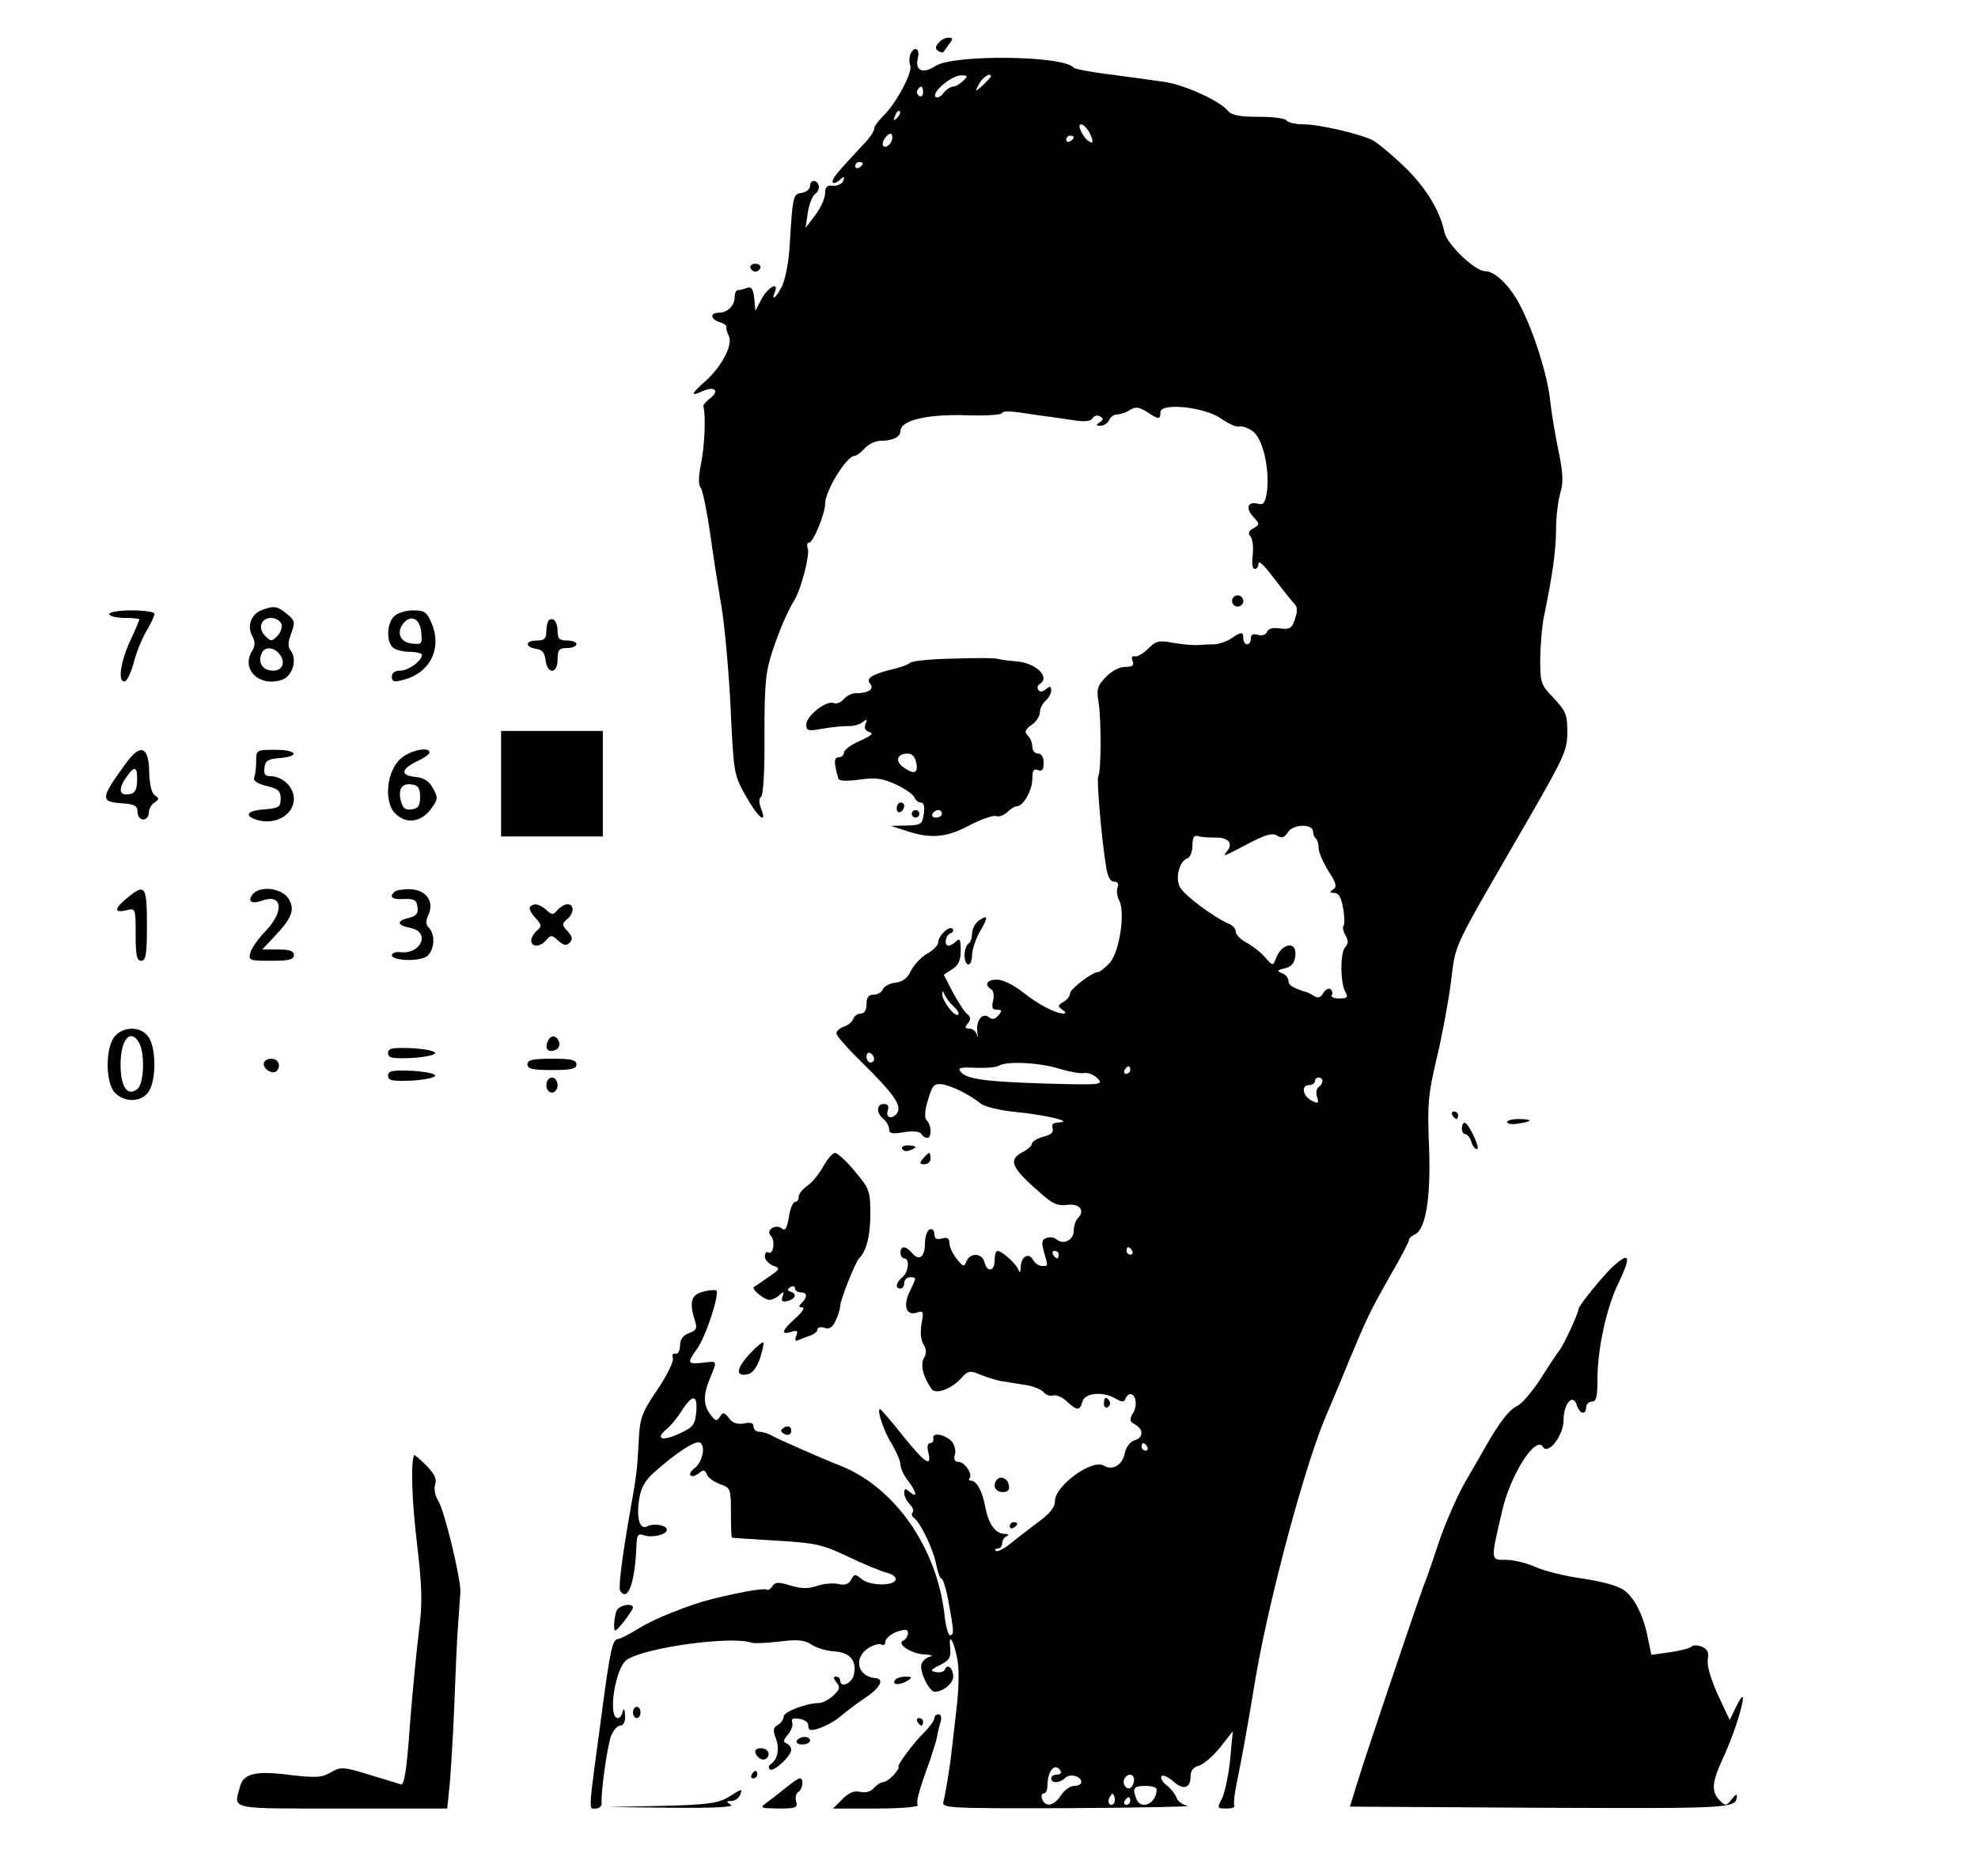 <?xml version="1.0" standalone="no"?>
<!DOCTYPE svg PUBLIC "-//W3C//DTD SVG 20010904//EN"
 "http://www.w3.org/TR/2001/REC-SVG-20010904/DTD/svg10.dtd">
<svg version="1.0" xmlns="http://www.w3.org/2000/svg"
 width="525pt" height="498pt" viewBox="0 0 525 498"
 preserveAspectRatio="xMidYMid meet">

<g transform="translate(0,498) scale(0.1,-0.1)"
fill="#000000" stroke="none">
<path d="M2491 4866 c-9 -10 -9 -16 -1 -21 6 -4 12 -5 13 -4 2 2 9 12 16 22
11 14 11 17 -2 17 -8 0 -20 -6 -26 -14z"/>
<path d="M2416 4835 c-3 -8 -3 -21 0 -29 7 -18 -39 -103 -72 -134 -13 -13 -24
-28 -24 -34 0 -7 -13 -26 -29 -42 -69 -74 -81 -88 -81 -98 0 -6 7 -5 17 3 14
12 16 12 11 -1 -3 -8 -15 -14 -27 -13 -16 2 -21 -3 -21 -20 0 -13 -12 -39 -26
-58 l-26 -34 6 40 c3 22 12 44 19 50 8 5 12 16 10 23 -6 17 -23 15 -23 -2 0
-8 -10 -16 -22 -18 -23 -3 -24 -7 -32 -139 -2 -43 -12 -91 -20 -108 -17 -33
-30 -42 -19 -15 11 29 -21 10 -37 -22 l-15 -29 -3 33 c-3 25 -7 32 -19 28 -8
-3 -19 -6 -24 -6 -5 0 -9 -8 -9 -18 0 -23 -19 -42 -42 -42 -24 0 -23 -17 2
-25 11 -3 19 -9 18 -13 -1 -4 2 -15 7 -25 10 -24 -20 -80 -62 -118 -39 -34
-42 -43 -8 -27 32 14 46 1 20 -19 -11 -8 -19 -18 -18 -22 7 -26 3 -104 -6
-150 -7 -35 -8 -58 -1 -66 5 -6 16 -60 25 -121 8 -60 22 -147 30 -194 8 -47
19 -166 24 -265 8 -174 9 -182 39 -235 32 -58 60 -82 42 -36 -6 16 -6 27 0 31
6 4 10 73 9 164 0 135 3 168 21 222 20 60 39 104 60 139 17 29 40 119 34 134
-3 9 -2 16 4 16 10 0 42 76 42 103 0 34 57 127 78 127 5 0 17 9 27 20 10 11
28 20 41 20 33 0 54 10 54 26 0 28 69 45 172 42 54 -2 98 1 98 6 0 5 21 5 48
1 26 -4 61 -9 77 -11 17 -2 47 -7 69 -10 26 -4 41 -2 46 6 4 7 13 9 20 5 9 -6
9 -9 -1 -16 -11 -7 -11 -9 2 -9 9 0 19 7 23 15 3 8 12 15 21 15 8 0 24 5 34
12 15 9 24 8 45 -5 31 -21 36 -21 36 -1 0 26 118 14 161 -17 19 -13 40 -23 47
-21 8 2 24 -3 36 -12 27 -17 46 -99 39 -159 -5 -32 -9 -38 -24 -34 -27 7 -34
-11 -13 -34 18 -20 18 -21 1 -31 -13 -7 -15 -13 -8 -22 6 -7 8 -29 6 -49 -3
-21 -1 -37 5 -37 6 0 10 6 10 13 1 12 14 -1 60 -62 14 -18 30 -38 36 -44 8 -8
8 -20 1 -40 -8 -25 -14 -28 -39 -25 -19 3 -32 0 -35 -9 -3 -8 -13 -11 -24 -8
-13 4 -19 1 -19 -9 0 -9 -4 -16 -10 -16 -5 0 -10 7 -10 15 0 19 -5 19 -33 0
-12 -8 -31 -14 -42 -15 -11 0 -31 -1 -45 -2 -14 -1 -44 2 -67 6 -37 7 -45 5
-66 -16 -13 -13 -29 -22 -35 -20 -7 2 -10 -3 -6 -12 5 -12 0 -16 -20 -16 -15
0 -36 -11 -51 -27 -23 -24 -25 -33 -19 -68 7 -43 7 -183 -1 -195 -5 -8 9 -169
21 -242 4 -25 11 -38 21 -38 10 0 13 -6 9 -16 -3 -8 -1 -24 5 -35 16 -32 0
-137 -26 -165 -12 -13 -26 -24 -31 -24 -15 0 -74 -45 -74 -57 0 -7 -8 -17 -17
-22 -16 -9 -16 -12 -3 -21 9 -6 10 -10 3 -10 -22 0 -67 24 -109 57 -23 19 -53
33 -68 33 -26 0 -35 -13 -15 -26 6 -3 8 -17 5 -30 -5 -18 -2 -24 10 -24 14 0
14 -3 4 -15 -9 -10 -16 -12 -25 -5 -17 14 -35 -8 -31 -39 2 -14 1 -18 -1 -8
-2 9 -11 17 -20 17 -12 0 -13 3 -4 14 8 10 8 16 -2 25 -8 6 -24 32 -38 57
l-24 47 23 15 c16 10 22 24 22 50 0 28 -3 33 -12 24 -7 -7 -16 -12 -20 -12
-13 0 -9 28 5 33 6 2 9 8 5 12 -9 9 -38 -19 -38 -37 0 -7 -13 -20 -29 -29 -16
-9 -35 -30 -43 -45 -9 -20 -22 -30 -41 -32 -16 -2 -31 -10 -34 -18 -3 -8 -14
-14 -24 -14 -14 0 -19 -7 -19 -25 0 -16 -6 -25 -15 -25 -9 0 -18 -7 -21 -15
-3 -8 -14 -17 -25 -20 -10 -4 -19 -11 -19 -18 0 -6 30 -40 68 -77 85 -84 108
-116 92 -136 -15 -17 -31 -9 -23 11 3 9 -1 15 -11 15 -20 0 -21 -24 -1 -40 8
-7 15 -19 15 -27 0 -12 8 -13 39 -8 24 4 42 2 46 -4 3 -6 10 -11 16 -11 12 0
12 33 -1 46 -7 7 -6 25 3 54 11 39 16 45 38 42 26 -4 72 -27 102 -51 9 -8 50
-18 90 -22 82 -8 158 -26 118 -28 -16 -1 -21 -5 -17 -16 3 -10 -4 -17 -25 -22
-17 -5 -30 -13 -30 -18 0 -6 -11 -16 -25 -23 -40 -21 -30 -42 55 -115 25 -22
40 -28 63 -25 33 5 49 -15 29 -35 -6 -6 -11 -21 -11 -33 0 -25 -27 -39 -45
-24 -7 6 -19 8 -28 4 -12 -4 -13 -12 -6 -37 11 -40 12 -37 -6 -37 -7 0 -18 7
-23 16 -12 21 -32 9 -33 -19 0 -15 -2 -17 -6 -7 -6 16 -43 49 -55 50 -5 0 -8
-11 -8 -25 0 -30 -20 -33 -27 -5 -7 25 -38 26 -48 2 -6 -15 -8 -15 -26 7 -10
13 -19 31 -19 41 0 13 -5 17 -20 13 -14 -4 -20 0 -20 12 0 9 -6 15 -12 12 -7
-2 -13 -19 -13 -37 0 -37 -16 -48 -35 -25 -16 19 -30 19 -30 0 0 -8 5 -15 10
-15 15 0 12 -36 -5 -50 -17 -14 -20 -30 -5 -30 6 0 10 7 10 15 0 8 7 15 15 15
18 0 18 0 0 -37 -19 -38 -10 -66 18 -57 18 6 19 3 13 -29 -4 -22 -2 -44 5 -55
8 -13 9 -24 1 -37 -10 -18 -1 -52 21 -82 11 -15 54 1 80 31 16 18 22 19 50 7
18 -7 43 -15 57 -17 14 -2 42 -7 62 -10 21 -3 42 -12 48 -19 6 -8 18 -11 25
-9 8 3 24 -4 36 -15 28 -26 35 -26 42 -1 6 23 54 28 88 8 17 -10 23 -10 26 0
3 6 8 12 13 12 15 0 20 -31 7 -51 -10 -17 -9 -22 6 -30 23 -13 22 -35 -2 -42
-11 -3 -22 -17 -26 -35 -6 -31 -33 -46 -55 -32 -30 19 -130 -53 -130 -94 0
-17 -14 -34 -46 -57 -25 -19 -59 -45 -75 -58 -16 -13 -33 -21 -36 -17 -4 3 -1
6 5 6 7 0 12 6 12 14 0 8 6 17 13 19 6 3 3 6 -8 6 -24 1 -42 28 -50 72 -7 40
-23 69 -37 69 -6 0 -8 3 -5 6 10 10 -12 44 -29 44 -10 0 -13 6 -10 18 4 10 0
25 -6 34 -16 20 -54 28 -51 11 2 -7 -2 -13 -8 -13 -7 0 -9 -10 -5 -25 10 -41
-9 -29 -68 45 -31 39 -58 70 -60 70 -10 0 10 -60 31 -92 12 -21 23 -46 23 -55
0 -10 9 -29 20 -43 23 -30 26 -48 5 -30 -12 10 -15 10 -15 -3 0 -9 7 -22 15
-30 8 -8 11 -18 7 -21 -3 -4 -2 -10 3 -14 18 -12 53 -86 60 -125 4 -20 10 -37
14 -37 4 0 13 -29 19 -64 14 -76 15 -86 3 -86 -4 0 -11 24 -14 53 -20 179
-132 340 -277 397 -51 20 -162 69 -182 80 -10 6 -25 10 -33 10 -8 0 -15 6 -15
14 0 9 -8 12 -25 8 -18 -3 -31 1 -40 14 -13 16 -16 17 -24 4 -9 -13 -12 -12
-25 5 -20 26 -20 53 -1 98 19 47 20 45 -20 40 -41 -4 -42 -1 -15 37 24 33 61
148 51 155 -4 2 -21 1 -37 -4 -30 -8 -35 -28 -19 -78 6 -18 3 -25 -16 -31 -16
-6 -24 -17 -24 -33 0 -13 -5 -23 -12 -22 -7 2 -10 -3 -7 -11 3 -8 -15 -46 -41
-84 -43 -64 -47 -75 -50 -143 -4 -74 -6 -87 -24 -189 -20 -115 -30 -194 -25
-202 20 -31 39 20 43 115 1 34 4 38 21 32 22 -7 60 2 60 15 0 12 -35 18 -52 9
-20 -11 -30 22 -21 75 4 27 16 48 40 69 61 54 110 85 121 78 16 -9 6 -53 -15
-68 -9 -7 -14 -16 -10 -19 4 -4 13 -1 22 6 12 10 16 9 21 -3 3 -9 19 -20 35
-26 28 -10 29 -12 29 -75 0 -37 1 -66 3 -67 1 -1 54 -4 117 -8 104 -6 122 -10
190 -42 41 -20 88 -39 103 -43 16 -4 27 -12 24 -19 -5 -17 -69 -16 -90 2 -17
14 -20 14 -28 -2 -7 -12 -17 -15 -34 -11 -14 3 -39 1 -56 -5 -24 -8 -42 -8
-71 1 -33 10 -41 9 -48 -2 -5 -8 -12 -12 -15 -9 -5 5 -72 -7 -145 -25 -60 -15
-153 -52 -193 -77 -26 -16 -51 -29 -56 -29 -15 0 -21 -26 -42 -184 -39 -288
-37 -266 -18 -266 9 0 16 6 16 13 -3 27 15 154 25 180 6 15 17 27 24 27 9 0
14 10 13 28 -1 16 -3 20 -6 10 -2 -10 -8 -18 -13 -18 -28 0 -7 135 24 155 51
33 279 64 331 45 6 -2 38 -1 72 3 49 6 67 5 87 -8 13 -9 41 -17 61 -18 42 -3
60 -25 51 -63 -6 -23 -36 -35 -36 -14 0 6 -5 10 -11 10 -8 0 -7 -5 1 -15 11
-13 9 -19 -8 -35 -12 -11 -29 -20 -38 -20 -33 0 -94 -23 -94 -36 0 -7 -7 -17
-15 -22 -13 -7 -14 -14 -6 -35 11 -28 5 -57 -13 -69 -6 -4 -7 -10 -3 -14 9 -9
57 35 57 52 0 7 -6 14 -12 17 -10 3 -9 9 3 23 9 10 14 25 12 32 -4 10 2 13 18
10 13 -1 24 -9 24 -15 0 -7 2 -14 5 -14 13 -4 58 16 80 35 14 12 44 35 68 51
38 25 50 49 26 51 -48 4 -60 53 -19 80 13 8 29 13 35 9 5 -3 10 0 10 8 0 8 14
20 30 26 24 8 30 7 30 -4 0 -7 -6 -16 -12 -19 -21 -8 21 -36 56 -37 17 -1 24
-3 14 -6 -9 -2 -19 -11 -22 -19 -7 -18 20 -74 35 -74 22 0 49 22 49 40 0 22
-16 36 -22 19 -2 -6 -13 -9 -23 -7 -17 3 -16 6 10 19 25 12 29 20 27 44 -5 45
9 23 19 -29 5 -26 4 -80 -2 -128 -5 -46 -11 -97 -13 -114 -5 -47 -17 -117 -22
-136 -5 -17 15 -18 333 -17 186 1 328 4 315 6 -13 3 -26 12 -29 21 -3 9 -15
25 -27 34 -11 9 -17 20 -13 24 4 4 17 -2 30 -13 27 -25 47 -20 47 12 0 15 7
25 23 29 12 4 37 25 56 49 l33 42 -7 -75 c-4 -41 -14 -87 -21 -102 -14 -27
-14 -28 11 -28 15 0 24 3 21 8 -2 4 0 27 5 52 15 74 27 138 53 295 38 217 135
577 191 700 7 17 32 75 54 130 53 126 56 132 113 233 27 46 48 87 48 92 0 4 7
10 14 13 30 12 44 96 39 233 -5 114 -2 141 20 234 14 58 31 149 38 203 14 109
-2 74 208 437 92 160 101 179 101 227 0 46 -4 56 -36 90 -35 36 -36 41 -36
107 1 38 5 90 11 115 21 101 31 170 31 225 0 32 5 76 11 96 9 30 8 54 -5 116
-9 44 -19 104 -22 134 -7 64 -41 174 -78 247 -27 53 -67 93 -93 93 -28 0 -101
70 -109 103 -12 59 -51 122 -110 178 -33 31 -68 60 -79 66 -32 17 -143 43
-185 43 -21 0 -42 5 -45 10 -3 6 -37 10 -74 10 -50 0 -72 4 -82 16 -21 26
-111 67 -164 76 -27 4 -93 13 -145 20 -52 6 -97 15 -100 18 -24 33 -319 36
-367 5 -33 -22 -55 -13 -47 20 7 27 -10 35 -20 10z m140 -70 c-8 -8 -20 -15
-27 -15 -6 0 -18 -8 -25 -17 -7 -10 -16 -14 -21 -10 -11 12 43 57 68 57 18 0
19 -2 5 -15z m74 12 c0 -2 -10 -12 -21 -23 -22 -19 -22 -19 -10 4 10 18 31 31
31 19z m-180 -43 c0 -8 -5 -12 -10 -9 -6 4 -8 11 -5 16 9 14 15 11 15 -7z
m-69 -67 c-10 -9 -11 -8 -5 6 3 10 9 15 12 12 3 -3 0 -11 -7 -18z m509 -36
c13 -25 13 -34 0 -26 -16 10 -32 45 -21 45 6 0 15 -9 21 -19z m-529 -34 c-16
-16 -26 0 -10 19 9 11 15 12 17 4 2 -6 -1 -17 -7 -23z m489 19 c0 -3 -4 -8
-10 -11 -5 -3 -10 -1 -10 4 0 6 5 11 10 11 6 0 10 -2 10 -4z m-560 -70 c0 -3
-4 -8 -10 -11 -5 -3 -10 -1 -10 4 0 6 5 11 10 11 6 0 10 -2 10 -4z m1195
-1773 c0 -6 3 -15 8 -19 4 -4 7 -16 7 -26 0 -10 12 -37 26 -60 21 -32 23 -42
12 -49 -10 -7 -9 -9 4 -9 11 0 18 -12 23 -41 4 -22 4 -43 1 -46 -3 -3 -1 -15
5 -25 8 -14 8 -23 0 -31 -14 -14 -14 -92 -1 -118 9 -16 7 -19 -15 -19 -15 0
-24 4 -20 9 3 5 1 12 -4 16 -5 3 -14 -2 -19 -11 -6 -11 -14 -14 -23 -8 -8 5
-16 9 -19 10 -39 12 -50 19 -50 30 0 8 -8 18 -17 21 -15 6 -14 8 7 13 18 4 26
14 28 33 5 41 -36 35 -52 -8 -7 -19 -8 -19 -29 5 -12 14 -35 31 -50 39 -15 8
-27 21 -27 28 0 8 -8 17 -18 21 -40 17 -121 77 -131 99 -12 26 0 68 21 75 7 3
13 18 13 34 0 21 4 28 15 25 8 -3 29 -4 45 -4 35 1 49 -15 32 -36 -14 -17 -10
-15 62 23 41 21 59 26 71 18 13 -8 19 -5 29 10 13 21 66 22 66 1z m-954 -464
c10 -9 16 -19 12 -22 -8 -8 -43 37 -42 55 0 9 2 9 6 -2 4 -8 14 -22 24 -31z
m-211 -140 c0 -5 -4 -9 -10 -9 -5 0 -10 7 -10 16 0 8 5 12 10 9 6 -3 10 -10
10 -16z m493 -26 c27 -8 56 -13 65 -11 9 2 25 -4 35 -14 16 -17 12 -18 -133
-14 -166 5 -214 12 -230 31 -9 11 -1 13 39 11 28 -1 56 1 63 6 21 12 109 8
161 -9z m187 -3 c0 -5 -5 -10 -11 -10 -5 0 -7 5 -4 10 3 6 8 10 11 10 2 0 4
-4 4 -10z m510 -29 c0 -6 -5 -13 -10 -16 -6 -4 -8 -16 -4 -27 5 -17 3 -18 -15
-9 -24 13 -28 41 -6 41 8 0 15 5 15 10 0 6 5 10 10 10 6 0 10 -4 10 -9z m-505
-451 c3 -5 1 -10 -4 -10 -6 0 -11 5 -11 10 0 6 2 10 4 10 3 0 8 -4 11 -10z
m-195 -10 c0 -5 -2 -10 -4 -10 -3 0 -8 5 -11 10 -3 6 -1 10 4 10 6 0 11 -4 11
-10z m-962 -417 c-3 -33 -8 -41 -41 -56 -47 -23 -70 -18 -39 9 13 10 32 34 43
52 27 42 41 41 37 -5z m1197 -93 c3 -5 1 -10 -4 -10 -6 0 -11 5 -11 10 0 6 2
10 4 10 3 0 8 -4 11 -10z m-230 -860 c3 -5 -1 -10 -9 -10 -9 0 -16 -4 -16 -10
0 -14 23 -13 37 1 13 13 43 5 43 -11 0 -5 -8 -10 -19 -10 -10 0 -26 -11 -35
-25 -18 -28 -41 -33 -50 -10 -3 8 -1 15 4 15 6 0 10 9 10 19 0 41 20 65 35 41z
m195 -24 c0 -8 -4 -17 -9 -21 -12 -7 -24 12 -16 25 9 15 25 12 25 -4z m60 -25
c0 -38 -42 -57 -54 -25 -11 28 -7 34 24 34 17 0 30 -4 30 -9z m-114 -38 c-10
-10 -19 5 -10 18 6 11 8 11 12 0 2 -7 1 -15 -2 -18z m44 7 c0 -5 -5 -10 -11
-10 -5 0 -7 5 -4 10 3 6 8 10 11 10 2 0 4 -4 4 -10z"/>
<path d="M1992 4269 c2 -6 8 -10 13 -10 5 0 11 4 13 10 2 6 -4 11 -13 11 -9 0
-15 -5 -13 -11z"/>
<path d="M3270 3385 c0 -8 7 -15 15 -15 8 0 15 7 15 15 0 8 -7 15 -15 15 -8 0
-15 -7 -15 -15z"/>
<path d="M693 3360 c-27 -11 -38 -43 -23 -69 8 -15 7 -26 -1 -39 -30 -49 20
-97 80 -76 28 10 41 55 22 78 -7 9 -7 22 2 45 11 30 10 34 -12 52 -25 21 -35
22 -68 9z m54 -36 c3 -8 -2 -23 -11 -32 -15 -15 -17 -15 -32 0 -21 21 -11 48
16 48 11 0 23 -7 27 -16z m-9 -76 c22 -22 14 -48 -13 -48 -27 0 -41 20 -31 45
7 18 28 19 44 3z"/>
<path d="M290 3350 c0 -5 18 -10 40 -10 22 0 40 -2 40 -4 0 -2 -11 -28 -25
-58 -26 -56 -33 -112 -13 -106 6 2 16 24 23 49 6 25 21 62 33 83 12 20 22 41
22 47 0 5 -27 9 -60 9 -33 0 -60 -4 -60 -10z"/>
<path d="M1046 3344 c-19 -18 -21 -65 -4 -82 7 -7 27 -12 45 -12 18 0 33 -4
33 -8 0 -16 -36 -42 -58 -42 -14 0 -22 -6 -22 -16 0 -13 6 -15 28 -9 72 17
106 82 78 150 -13 31 -19 35 -50 35 -19 0 -42 -7 -50 -16z m72 -42 c3 -31 2
-33 -25 -30 -31 3 -42 30 -22 54 20 24 44 12 47 -24z"/>
<path d="M1456 3333 c-3 -3 -6 -17 -6 -30 0 -18 -5 -23 -25 -23 -31 0 -33 -17
-2 -22 16 -2 23 -11 25 -30 5 -39 32 -37 32 2 0 25 4 30 25 30 14 0 25 5 25
10 0 6 -11 10 -25 10 -20 0 -25 5 -25 24 0 26 -12 40 -24 29z"/>
<path d="M2531 3232 c-58 -1 -110 -6 -115 -11 -6 -5 -23 -11 -38 -15 -61 -14
-81 -26 -69 -40 13 -15 -4 -26 -39 -26 -9 0 -23 -7 -30 -15 -7 -9 -19 -14 -27
-11 -20 8 -73 -34 -73 -57 0 -17 5 -18 43 -11 23 4 53 7 67 7 14 -1 31 4 39
10 12 10 14 9 8 -5 -4 -11 0 -18 11 -21 12 -3 4 -10 -25 -23 -24 -10 -43 -25
-43 -31 0 -7 -6 -13 -14 -13 -13 0 -13 -14 -1 -56 2 -7 21 -8 57 -3 43 6 61 3
96 -13 24 -11 46 -27 49 -34 3 -8 11 -14 17 -14 8 0 11 -11 8 -30 -4 -28 -8
-30 -46 -31 l-41 -1 40 -13 c65 -22 108 -18 169 15 31 16 63 27 70 24 7 -3 20
2 29 10 9 9 20 16 26 16 17 0 41 43 41 73 0 22 4 28 15 23 11 -4 15 1 15 19 0
16 -6 25 -15 25 -8 0 -15 8 -15 18 0 10 -5 23 -12 30 -10 10 -7 16 10 28 12 8
22 23 22 33 0 10 7 24 15 31 8 7 15 19 15 27 0 12 -3 13 -14 4 -9 -8 -16 -8
-20 -2 -4 5 -2 12 4 16 29 18 -12 57 -65 60 -16 1 -37 4 -45 6 -8 3 -62 3
-119 1z m-99 -277 c6 -28 -7 -32 -36 -10 -21 16 -14 35 13 35 12 0 20 -9 23
-25z m68 -135 c0 -5 -7 -10 -16 -10 -8 0 -12 5 -9 10 3 6 10 10 16 10 5 0 9
-4 9 -10z"/>
<path d="M1330 2900 l0 -140 135 0 135 0 0 140 0 140 -135 0 -135 0 0 -140z"/>
<path d="M337 2958 c-71 -97 -72 -106 -14 -110 34 -2 42 -7 42 -23 0 -11 7
-20 15 -20 8 0 15 8 15 18 0 10 7 22 15 27 13 9 13 11 1 19 -9 6 -14 29 -15
62 -1 67 -22 76 -59 27z m27 -50 c-1 -26 -6 -34 -22 -36 -26 -4 -29 14 -6 46
21 31 29 28 28 -10z"/>
<path d="M680 2961 c0 -16 -2 -36 -5 -43 -4 -10 6 -17 32 -24 31 -7 38 -13 38
-34 0 -22 -5 -25 -42 -28 -44 -3 -56 -15 -27 -26 50 -19 104 9 104 54 0 31
-30 60 -63 60 -13 0 -18 6 -15 23 2 18 10 23 41 25 55 5 45 22 -13 22 -49 0
-50 -1 -50 -29z"/>
<path d="M1064 2967 c-38 -33 -46 -115 -15 -146 29 -29 68 -24 95 12 19 26 19
30 5 55 -10 19 -24 28 -47 30 -40 4 -38 21 6 42 17 8 32 18 32 23 0 16 -51 6
-76 -16z m51 -102 c0 -23 -5 -31 -22 -33 -17 -3 -24 3 -29 22 -8 32 3 48 29
44 17 -2 22 -10 22 -33z"/>
<path d="M2380 2834 c0 -8 5 -12 10 -9 6 3 10 10 10 16 0 5 -4 9 -10 9 -5 0
-10 -7 -10 -16z"/>
<path d="M2420 2820 c0 -5 5 -10 10 -10 6 0 10 5 10 10 0 6 -4 10 -10 10 -5 0
-10 -4 -10 -10z"/>
<path d="M338 2597 c-35 -28 -36 -41 -3 -33 25 6 25 6 25 -64 0 -56 3 -70 15
-70 12 0 15 17 15 95 0 104 -5 111 -52 72z"/>
<path d="M671 2607 c-15 -19 -4 -27 23 -18 55 21 62 -26 12 -79 -19 -19 -37
-45 -41 -57 -6 -22 -4 -23 54 -23 48 0 61 3 61 15 0 11 -11 15 -42 15 l-42 0
31 33 c49 51 57 74 38 103 -18 27 -74 34 -94 11z"/>
<path d="M1047 2613 c-15 -14 -6 -21 26 -19 26 1 33 -3 35 -21 3 -17 -3 -24
-22 -29 -35 -8 -33 -20 4 -27 54 -11 27 -72 -29 -64 -11 1 -20 -2 -21 -8 -1
-14 65 -18 90 -5 22 12 28 58 8 78 -8 8 -9 18 0 36 15 35 -9 66 -52 66 -18 0
-36 -3 -39 -7z"/>
<path d="M1407 2573 c-4 -3 2 -16 13 -28 18 -20 19 -23 5 -35 -8 -7 -15 -19
-15 -26 0 -19 24 -18 40 1 12 14 15 14 32 -2 14 -12 21 -14 30 -5 9 9 7 16 -5
30 -16 17 -16 20 -2 32 19 16 20 40 1 40 -7 0 -19 -7 -26 -15 -12 -14 -15 -14
-30 0 -18 16 -33 19 -43 8z"/>
<path d="M2597 2536 c-9 -7 -17 -23 -17 -34 0 -11 -4 -24 -10 -27 -5 -3 -10
-17 -10 -31 0 -13 5 -24 10 -24 6 0 10 11 10 25 0 13 9 41 20 61 24 41 23 48
-3 30z"/>
<path d="M305 2230 c-25 -28 -26 -121 -1 -149 25 -28 71 -27 90 1 21 29 21
117 0 146 -19 28 -65 29 -89 2z m65 -19 c15 -30 12 -107 -5 -121 -26 -22 -45
5 -45 64 0 68 27 99 50 57z"/>
<path d="M1453 2215 c-7 -20 2 -29 21 -22 9 4 13 13 10 22 -8 19 -23 19 -31 0z"/>
<path d="M1030 2185 c0 -13 11 -15 63 -13 34 2 62 8 62 13 0 6 -28 11 -62 13
-52 2 -63 0 -63 -13z"/>
<path d="M700 2156 c0 -15 24 -28 34 -19 13 14 5 33 -14 33 -11 0 -20 -6 -20
-14z"/>
<path d="M1400 2155 c0 -12 14 -15 65 -15 51 0 65 3 65 15 0 12 -14 15 -65 15
-51 0 -65 -3 -65 -15z"/>
<path d="M1030 2125 c0 -13 11 -15 63 -13 34 2 62 8 62 13 0 6 -28 11 -62 13
-52 2 -63 0 -63 -13z"/>
<path d="M1450 2100 c0 -11 7 -20 15 -20 8 0 15 9 15 20 0 11 -7 20 -15 20 -8
0 -15 -9 -15 -20z"/>
<path d="M3855 2020 c3 -5 8 -10 11 -10 2 0 4 5 4 10 0 6 -5 10 -11 10 -5 0
-7 -4 -4 -10z"/>
<path d="M4000 2002 c0 -5 14 -7 30 -4 17 2 30 6 30 8 0 2 -13 4 -30 4 -16 0
-30 -4 -30 -8z"/>
<path d="M3880 1985 c0 -8 4 -15 9 -15 5 0 13 -9 16 -20 3 -11 10 -20 15 -20
11 0 -22 69 -32 70 -5 0 -8 -7 -8 -15z"/>
<path d="M2395 1930 c3 -5 12 -7 20 -3 21 7 19 13 -6 13 -11 0 -18 -4 -14 -10z"/>
<path d="M2185 1884 c-11 -20 -30 -43 -42 -51 -13 -9 -23 -22 -23 -29 0 -8 -4
-14 -10 -14 -5 0 -13 -18 -16 -40 -5 -29 -10 -38 -18 -31 -17 14 -45 -4 -30
-19 13 -13 6 -53 -7 -44 -5 3 -9 -2 -9 -11 0 -8 10 -19 21 -24 21 -7 20 -9
-12 -31 -19 -13 -36 -25 -38 -26 -7 -6 28 -34 41 -34 8 0 20 6 27 13 11 10 13
9 8 -4 -4 -13 -1 -15 14 -12 21 6 25 19 7 25 -9 3 -9 6 0 12 7 4 12 2 12 -3 0
-6 7 -11 15 -11 18 0 19 -12 3 -28 -9 -9 -9 -12 2 -12 7 0 -1 -13 -18 -28 -37
-33 -41 -46 -12 -37 16 5 19 3 13 -11 -4 -12 -2 -15 8 -10 8 3 22 9 32 12 9 4
17 11 17 16 0 5 8 7 18 4 13 -5 22 1 30 19 7 14 12 32 12 39 0 15 41 118 50
126 19 18 30 59 30 116 0 63 -2 69 -41 115 -22 27 -46 49 -53 49 -6 0 -20 -16
-31 -36z"/>
<path d="M2450 1905 c-10 -12 -10 -15 4 -15 9 0 16 7 16 15 0 8 -2 15 -4 15
-2 0 -9 -7 -16 -15z"/>
<path d="M4285 1622 c-25 -21 -95 -107 -95 -116 0 -10 -40 -97 -51 -110 -5 -6
-27 -39 -49 -74 -22 -34 -50 -67 -62 -73 -22 -10 -48 -43 -87 -112 -10 -18
-34 -59 -53 -92 -19 -33 -50 -103 -68 -155 -17 -52 -35 -104 -40 -115 -27 -74
-153 -447 -177 -525 l-20 -65 506 -3 c513 -2 520 -2 521 32 0 6 -6 1 -14 -10
-14 -17 -16 -18 -31 -3 -23 23 -22 47 7 110 44 94 76 222 35 137 l-16 -33 -32
68 c-19 43 -29 77 -26 93 3 19 -1 27 -17 34 -11 4 -23 4 -26 0 -3 -4 -28 -11
-56 -15 l-51 -7 -8 38 c-11 63 -36 113 -64 133 -16 12 -60 24 -109 31 -45 6
-101 20 -124 30 -24 11 -60 20 -80 20 -43 0 -42 -4 -11 130 22 96 89 201 108
170 14 -23 55 30 55 71 0 44 25 72 35 40 7 -24 25 -28 25 -6 0 8 7 15 15 15
12 0 15 13 15 61 0 78 24 190 56 254 33 70 30 83 -11 47z"/>
<path d="M1991 1388 c-36 -39 -40 -61 -9 -56 14 2 25 15 35 42 7 22 11 41 9
43 -2 2 -18 -11 -35 -29z"/>
<path d="M2930 1254 c0 -8 5 -12 10 -9 6 4 8 11 5 16 -9 14 -15 11 -15 -7z"/>
<path d="M2081 1191 c-10 -6 -10 -10 -1 -16 13 -8 24 -1 19 14 -3 6 -10 7 -18
2z"/>
<path d="M1099 1118 c-9 -22 -6 -120 8 -237 14 -118 14 -159 5 -230 -6 -47
-17 -159 -24 -249 -8 -117 -15 -161 -24 -158 -6 2 -44 14 -85 26 -68 21 -75
21 -101 6 -23 -14 -39 -15 -108 -7 -91 12 -124 4 -133 -31 -17 -62 -34 -58
272 -58 l278 0 7 68 c3 37 9 132 12 212 3 80 7 174 10 210 3 36 5 74 6 85 1
37 -43 217 -58 240 -9 14 -13 33 -9 45 5 15 -2 28 -24 51 -17 17 -32 29 -32
27z"/>
<path d="M2647 1054 c-14 -15 -6 -34 14 -34 14 0 19 5 17 17 -3 18 -20 27 -31
17z"/>
<path d="M2680 929 c0 -5 5 -7 10 -4 6 3 10 8 10 11 0 2 -4 4 -10 4 -5 0 -10
-5 -10 -11z"/>
<path d="M1636 704 c-3 -9 -6 -25 -6 -37 0 -20 2 -20 25 8 13 17 24 33 25 38
0 14 -38 7 -44 -9z"/>
<path d="M2375 520 c-8 -13 15 -13 35 0 12 8 11 10 -7 10 -12 0 -25 -4 -28
-10z"/>
<path d="M1680 435 c0 -8 5 -15 10 -15 6 0 10 7 10 15 0 8 -4 15 -10 15 -5 0
-10 -7 -10 -15z"/>
<path d="M2480 420 c0 -6 -12 -23 -27 -38 -29 -28 -76 -92 -68 -92 3 0 -3 -9
-12 -20 -10 -11 -23 -20 -29 -20 -6 0 -17 -7 -25 -16 -8 -9 -21 -13 -35 -10
-16 4 -30 -1 -48 -19 l-25 -25 115 0 c63 0 113 4 110 9 -5 8 1 33 33 121 8 25
17 52 18 60 1 8 5 25 9 38 4 13 2 22 -5 22 -6 0 -11 -5 -11 -10z"/>
<path d="M2435 410 c3 -5 8 -10 11 -10 2 0 4 5 4 10 0 6 -5 10 -11 10 -5 0 -7
-4 -4 -10z"/>
<path d="M2115 360 c-3 -5 3 -10 14 -10 12 0 21 5 21 10 0 6 -6 10 -14 10 -8
0 -18 -4 -21 -10z"/>
<path d="M2006 325 c4 -8 12 -15 20 -15 8 0 14 7 14 15 0 8 -9 15 -20 15 -13
0 -18 -5 -14 -15z"/>
<path d="M1995 270 c-3 -5 -1 -10 4 -10 6 0 11 5 11 10 0 6 -2 10 -4 10 -3 0
-8 -4 -11 -10z"/>
<path d="M2088 237 c-15 -12 -37 -30 -50 -39 -23 -17 -22 -17 29 -18 45 0 51
2 46 19 -3 10 0 22 6 25 12 8 15 36 4 36 -5 0 -20 -11 -35 -23z"/>
<path d="M1933 210 c-28 -16 -54 -20 -175 -23 l-143 -3 170 -2 c113 -1 165 2
155 8 -13 8 -13 10 1 10 9 0 19 7 23 15 7 19 7 19 -31 -5z"/>
</g>
</svg>
